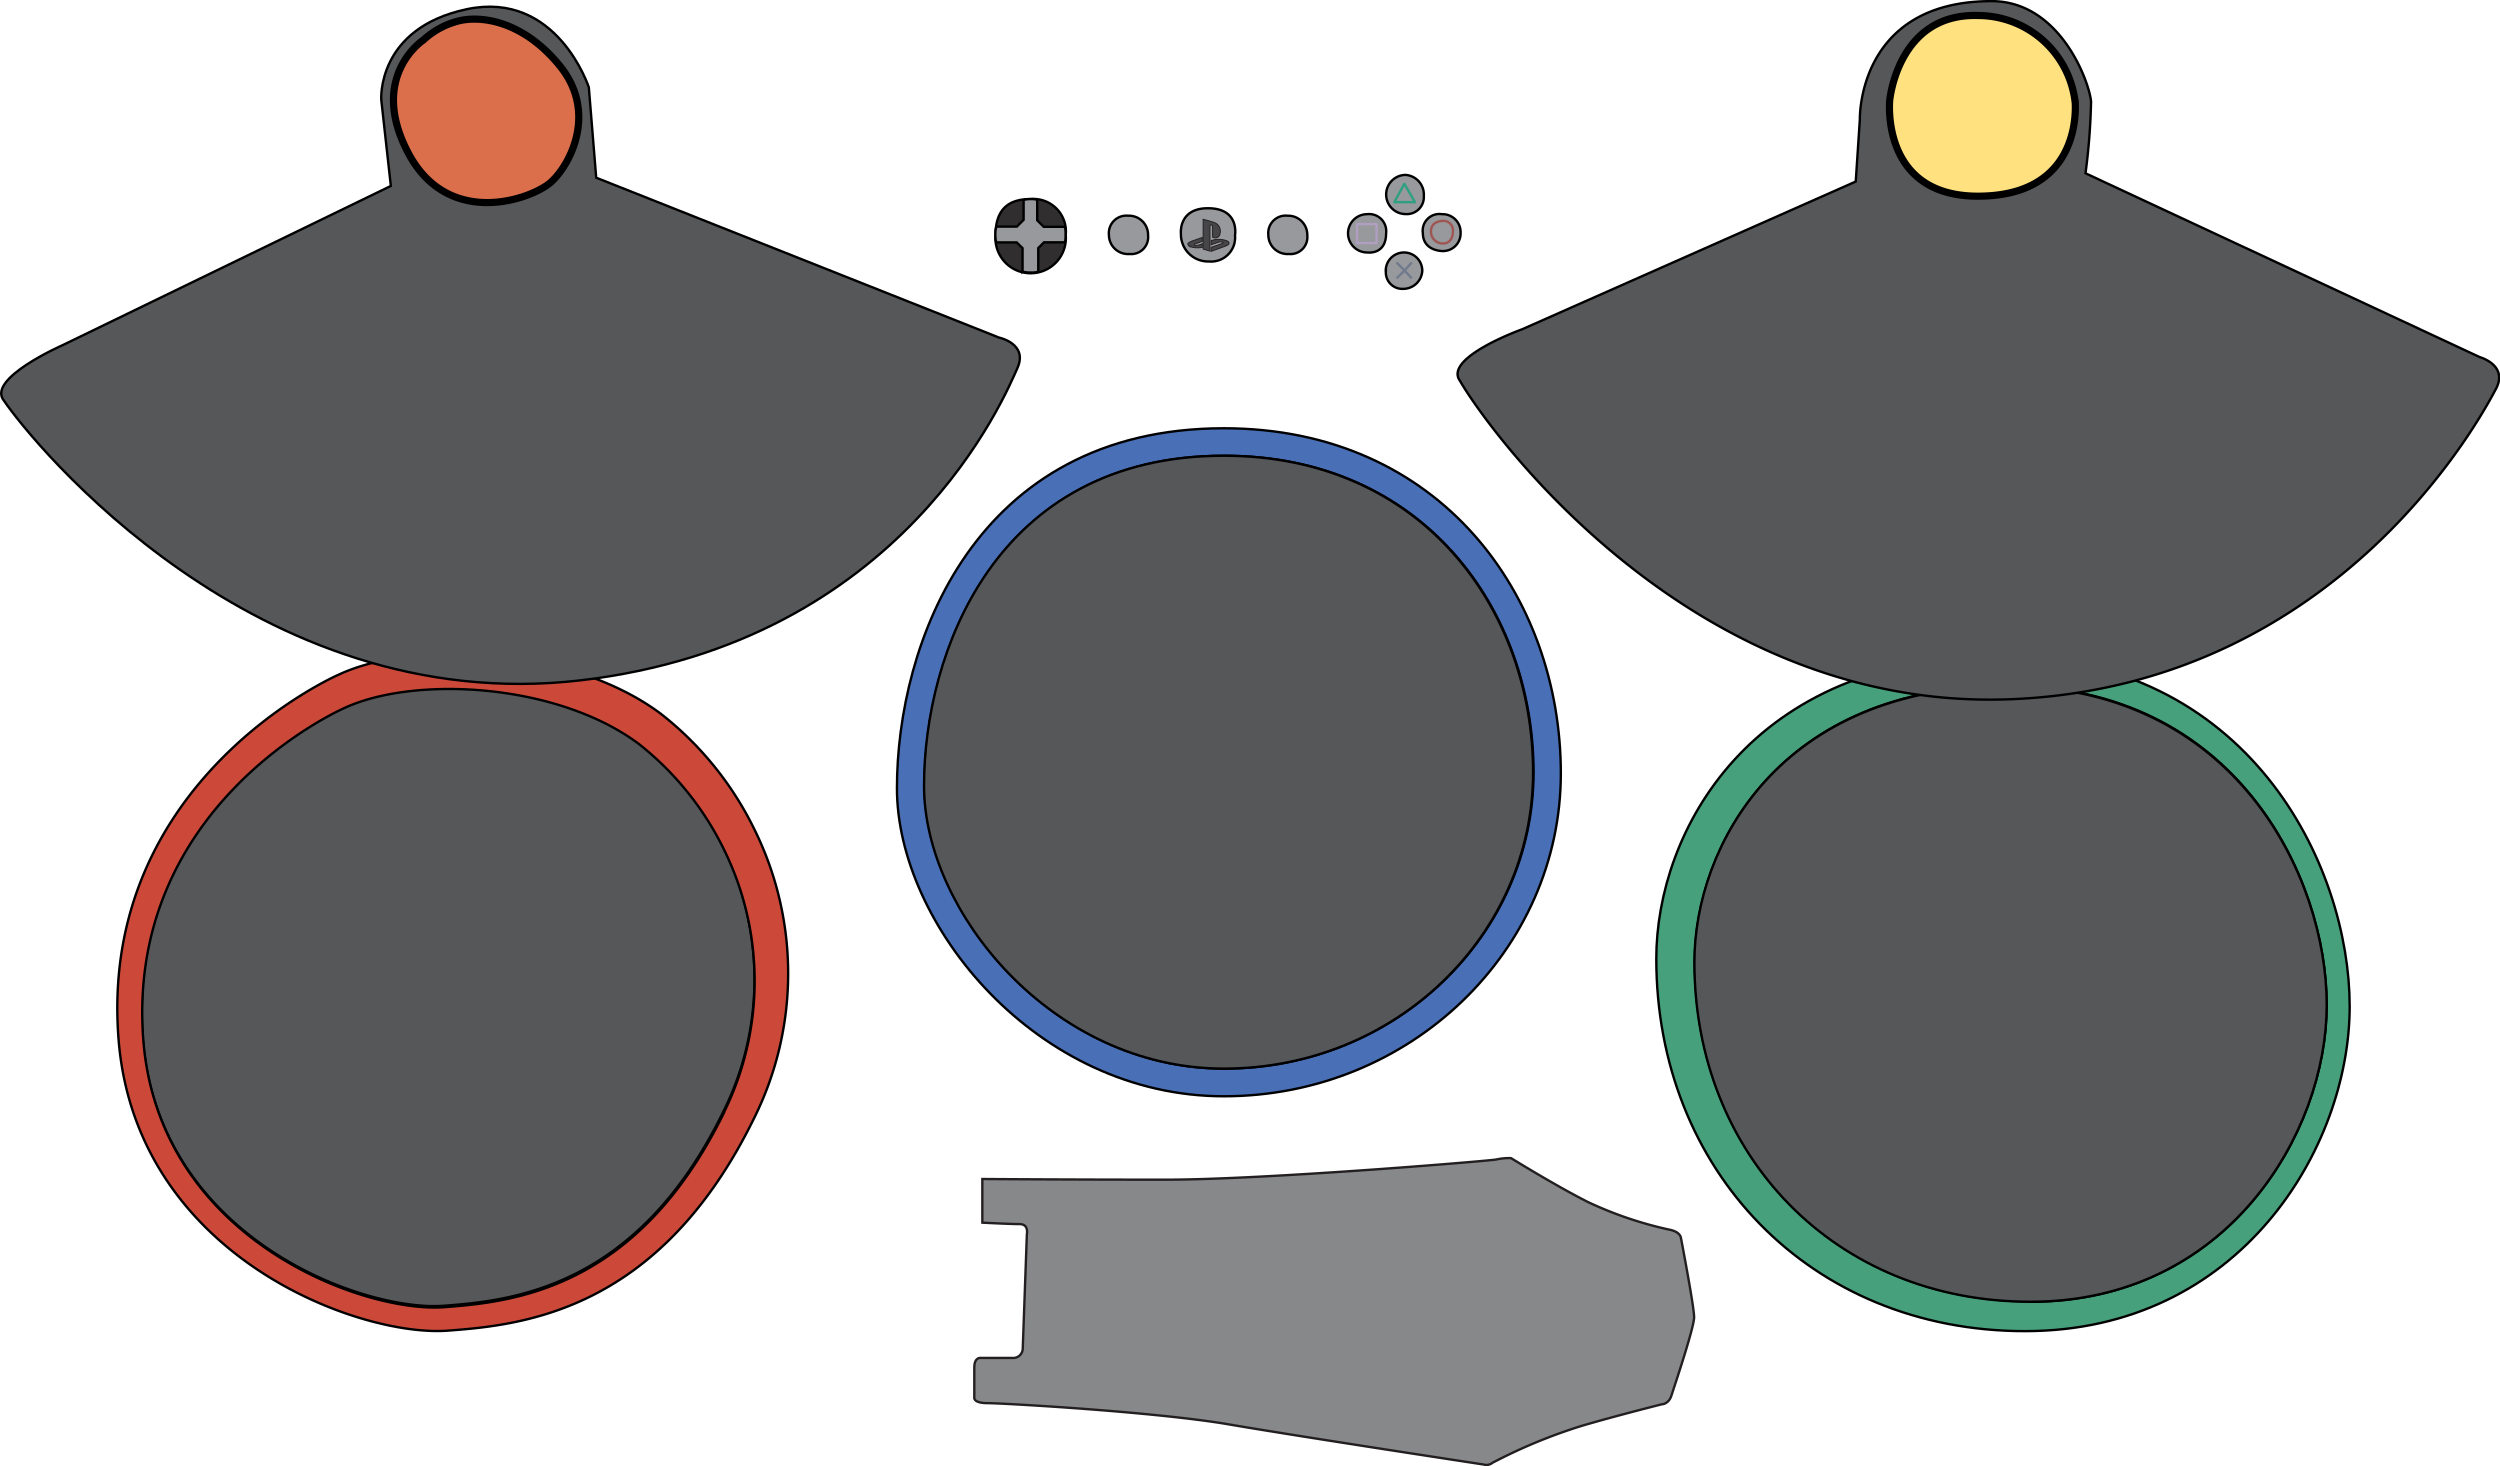 <svg id="PS3DrumGH" xmlns="http://www.w3.org/2000/svg" viewBox="0 0 261.11 153.14"><defs><style>.cls-1{fill:#97999c;}.cls-1,.cls-2,.cls-3,.cls-4,.cls-5,.cls-6,.cls-7,.cls-8{stroke:#000;}.cls-1,.cls-10,.cls-11,.cls-12,.cls-13,.cls-14,.cls-2,.cls-3,.cls-4,.cls-5,.cls-6,.cls-7,.cls-8,.cls-9{stroke-miterlimit:10;}.cls-1,.cls-10,.cls-11,.cls-12,.cls-13,.cls-2,.cls-3,.cls-4,.cls-5,.cls-6,.cls-9{stroke-width:0.25px;}.cls-2{fill:#302e2f;}.cls-3{fill:#565759;}.cls-4{fill:#cc493a;}.cls-5{fill:#496fb6;}.cls-6{fill:#46a07c;}.cls-7{fill:#db6f4b;}.cls-7,.cls-8{stroke-width:0.75px;}.cls-8{fill:#ffe17f;}.cls-10,.cls-11,.cls-12,.cls-9{fill:none;}.cls-9{stroke:#717a8d;}.cls-10{stroke:#9f5553;}.cls-11{stroke:#2ea081;}.cls-12{stroke:#b09fc1;}.cls-13{fill:#86888a;}.cls-13,.cls-14{stroke:#231f20;}.cls-14{fill:#464547;stroke-width:0.1px;}</style></defs><path class="cls-1" d="M125.52,29.43a2.84,2.84,0,0,0,2.92,2.92,2.51,2.51,0,0,0,2.73-2.73s.52-2.83-2.83-2.83C125.24,26.79,125.52,29.43,125.52,29.43Z" transform="translate(-2.18 -5.04)"/><path class="cls-1" d="M136.78,31.57a1.77,1.77,0,0,0,1.94-1.94,2,2,0,0,0-2.07-2.06,1.82,1.82,0,0,0-2,2A2,2,0,0,0,136.78,31.57Z" transform="translate(-2.18 -5.04)"/><path class="cls-1" d="M120.15,31.57a1.77,1.77,0,0,0,1.94-1.94A2,2,0,0,0,120,27.57a1.83,1.83,0,0,0-2,2A2,2,0,0,0,120.15,31.57Z" transform="translate(-2.18 -5.04)"/><path class="cls-2" d="M106.16,29.57a3.68,3.68,0,1,0,7.33,0,3.4,3.4,0,0,0-3.69-3.74C107.79,25.83,106.16,26.66,106.16,29.57Z" transform="translate(-2.18 -5.04)"/><path class="cls-1" d="M110.62,33.42l0-2.47.6-.6h2.19a3.51,3.51,0,0,0,.06-.78,3.42,3.42,0,0,0-.06-.84h-2.22l-.68-.68V25.93s-.08-.1-.64-.1-.78.1-.78.1V28l-.71.71h-2.11s-.13.11-.13.84.13.81.13.81h2.1l.61.6,0,2.44a2.82,2.82,0,0,0,.88.1A2.32,2.32,0,0,0,110.62,33.42Z" transform="translate(-2.18 -5.04)"/><path class="cls-3" d="M38.13,78.82s-23.15,10.09-21,35.1c1.86,20.51,23,28.12,31.38,27.5,7.29-.54,20.24-1.9,29.21-20.26a31,31,0,0,0,.07-27.53,31.81,31.81,0,0,0-8.93-11.09C60.34,76.17,45.43,75.4,38.13,78.82Z" transform="translate(-2.18 -5.04)"/><path class="cls-4" d="M81,91.72A34.52,34.52,0,0,0,71.2,79.59c-9.35-7-25.67-7.82-33.66-4.08,0,0-25.33,11-22.95,38.42,2,22.44,25.16,30.77,34.34,30.09,8-.59,22.16-2.08,32-22.17A33.89,33.89,0,0,0,81,91.72Zm-3.23,29.59c-9,18.35-21.92,19.72-29.21,20.26-8.39.62-29.52-7-31.38-27.5C15,89.06,38.13,79,38.13,79c7.3-3.41,22.21-2.64,30.76,3.73a31.81,31.81,0,0,1,8.93,11.09A31,31,0,0,1,77.75,121.31Z" transform="translate(-2.18 -5.04)"/><path class="cls-5" d="M130,49.77c-26.11,0-34.14,22.59-34.14,37.6,0,14.26,14.6,32.17,34.14,32.17s35.2-15.29,35.2-33.73S152.68,49.77,130,49.77Zm.05,66.88c-17.93,0-31.31-16.43-31.31-29.52,0-13.77,7.36-34.49,31.31-34.49,20.83,0,32.3,16.15,32.3,33.07S148,116.65,130,116.65Z" transform="translate(-2.18 -5.04)"/><path class="cls-3" d="M130,116.65c-17.93,0-31.31-16.43-31.31-29.52,0-13.77,7.36-34.49,31.31-34.49,20.83,0,32.3,16.15,32.3,33.07S148,116.65,130,116.65Z" transform="translate(-2.18 -5.04)"/><path class="cls-6" d="M211,73.55c-26,0-35.83,18.36-35.83,31.62,0,22.07,16.06,38.9,38.51,38.9s33.91-19.13,33.91-33.92S237,73.55,211,73.55Zm3.3,67.41c-20.46,0-35.11-15.35-35.11-35.47,0-12.09,8.95-28.83,32.67-28.83S245.19,96.54,245.19,110,234.72,141,214.26,141Z" transform="translate(-2.18 -5.04)"/><path class="cls-3" d="M214.26,141c-20.46,0-35.11-15.35-35.11-35.47,0-12.09,8.95-28.83,32.67-28.83S245.19,96.54,245.19,110,234.72,141,214.26,141Z" transform="translate(-2.18 -5.04)"/><path class="cls-3" d="M43,24.46l-1-9S41.49,8,50.93,6s12.75,8.16,12.75,8.16l.77,9.44,42.08,16.7s3.06.64,1.91,3.19S96.71,72.15,62.79,76.1,5.54,51.24,2.6,46.9c-1.91-2.29,6.12-5.81,6.12-5.81Z" transform="translate(-2.18 -5.04)"/><path class="cls-3" d="M220,23.14l41.18,19.2s3,.84,1.69,3.31-16.1,30.77-50.21,32.4-55.42-28.72-58-33.24c-1.75-2.42,6.5-5.38,6.5-5.38L196,24l.43-6.48S196.1,5.16,210.19,5.16c7.21,0,10.24,8.55,10.39,10.5A67.22,67.22,0,0,1,220,23.14Z" transform="translate(-2.18 -5.04)"/><path class="cls-7" d="M46.4,9.22S40.6,13,44.81,21s12.94,4.84,14.92,3.06,4.91-7.27.89-12.18S52,6.61,49.78,7.31A8.43,8.43,0,0,0,46.4,9.22Z" transform="translate(-2.18 -5.04)"/><path class="cls-8" d="M199.55,15.53s-1,10,9.2,10,10.24-8.16,10.18-9.69a10.23,10.23,0,0,0-10.18-9.18C200.37,6.42,199.55,15.53,199.55,15.53Z" transform="translate(-2.18 -5.04)"/><path class="cls-1" d="M146.93,33.32a1.72,1.72,0,0,0,1.8,1.89,2,2,0,0,0,2-1.89,1.91,1.91,0,0,0-3.82,0Z" transform="translate(-2.18 -5.04)"/><path class="cls-1" d="M152.81,31.26a1.84,1.84,0,0,0,1.92-1.91,1.88,1.88,0,0,0-1.94-1.94,1.75,1.75,0,0,0-2,2C150.81,31.26,152.81,31.26,152.81,31.26Z" transform="translate(-2.18 -5.04)"/><path class="cls-1" d="M149,27.4a1.78,1.78,0,0,0,1.89-1.89,2.06,2.06,0,0,0-1.89-2.2,2,2,0,1,0,0,4.09Z" transform="translate(-2.18 -5.04)"/><path class="cls-1" d="M145,31.41s1.95.28,1.95-2a1.79,1.79,0,0,0-2-2,2,2,0,1,0,.05,4Z" transform="translate(-2.18 -5.04)"/><polyline class="cls-9" points="145.86 29.07 146.7 28.26 145.86 27.41"/><polyline class="cls-9" points="147.45 27.41 146.7 28.26 147.45 29.07"/><path class="cls-10" d="M151.64,29.18a1.23,1.23,0,0,0,1.29,1.29c.26,0,1-.14,1-1.29a1,1,0,0,0-1.16-1.06C152.75,28.12,151.64,28.17,151.64,29.18Z" transform="translate(-2.18 -5.04)"/><path class="cls-11" d="M148.84,24.27l-1,1.82s0,.06,0,.06h2.09a0,0,0,0,0,0-.06l-1.06-1.82A0,0,0,0,0,148.84,24.27Z" transform="translate(-2.18 -5.04)"/><rect class="cls-12" x="141.74" y="23.41" width="2.03" height="1.98" rx="0.03"/><g id="Layer_14" data-name="Layer 14"><path class="cls-13" d="M104.78,128.18v4.56s2.9.15,3.89.15.76,1.05.76,1.05L109,145.87a1,1,0,0,1-1.08,1h-3.27s-.71-.14-.71,1V151s-.14.59,1.38.59,17.49.9,25.21,2.22S157.13,158,157.13,158a1,1,0,0,0,.93-.18,55.62,55.62,0,0,1,9.33-3.86c3.69-1.08,8.36-2.25,8.36-2.25s.71,0,1-.91,2.37-7.07,2.37-8.19-1.38-8.3-1.38-8.3-.06-.59-1.11-.82a39.79,39.79,0,0,1-8.63-2.92C164.55,128.82,160,126,160,126a6.13,6.13,0,0,0-1.58.15c-1.46.2-24.33,2.1-34.47,2.1S104.78,128.18,104.78,128.18Z" transform="translate(-2.18 -5.04)"/></g><path class="cls-14" d="M128.83,28.8v1a.5.5,0,0,0,.78-.4.94.94,0,0,0-.62-1.12c-.27-.11-1.15-.34-1.15-.34v3.11l.71.22V28.72s0-.25.16-.18S128.83,28.8,128.83,28.8Z" transform="translate(-2.18 -5.04)"/><path class="cls-14" d="M130.52,30.34c-.14-.23-.86-.31-1.05-.3a2.62,2.62,0,0,0-.79.13v.43l.74-.26a.74.74,0,0,1,.47,0c.1.05,0,.11-.13.16l-1.08.38v.41l1.53-.56S130.66,30.57,130.52,30.34Z" transform="translate(-2.18 -5.04)"/><path class="cls-14" d="M126.25,30.48c0,.13,0,.27.5.39a2.43,2.43,0,0,0,1,0v-.37l-.21.08c-.22.09-.52.13-.6.06s.08-.13.08-.13l.73-.26v-.41l-.88.31S126.29,30.35,126.25,30.48Z" transform="translate(-2.18 -5.04)"/></svg>